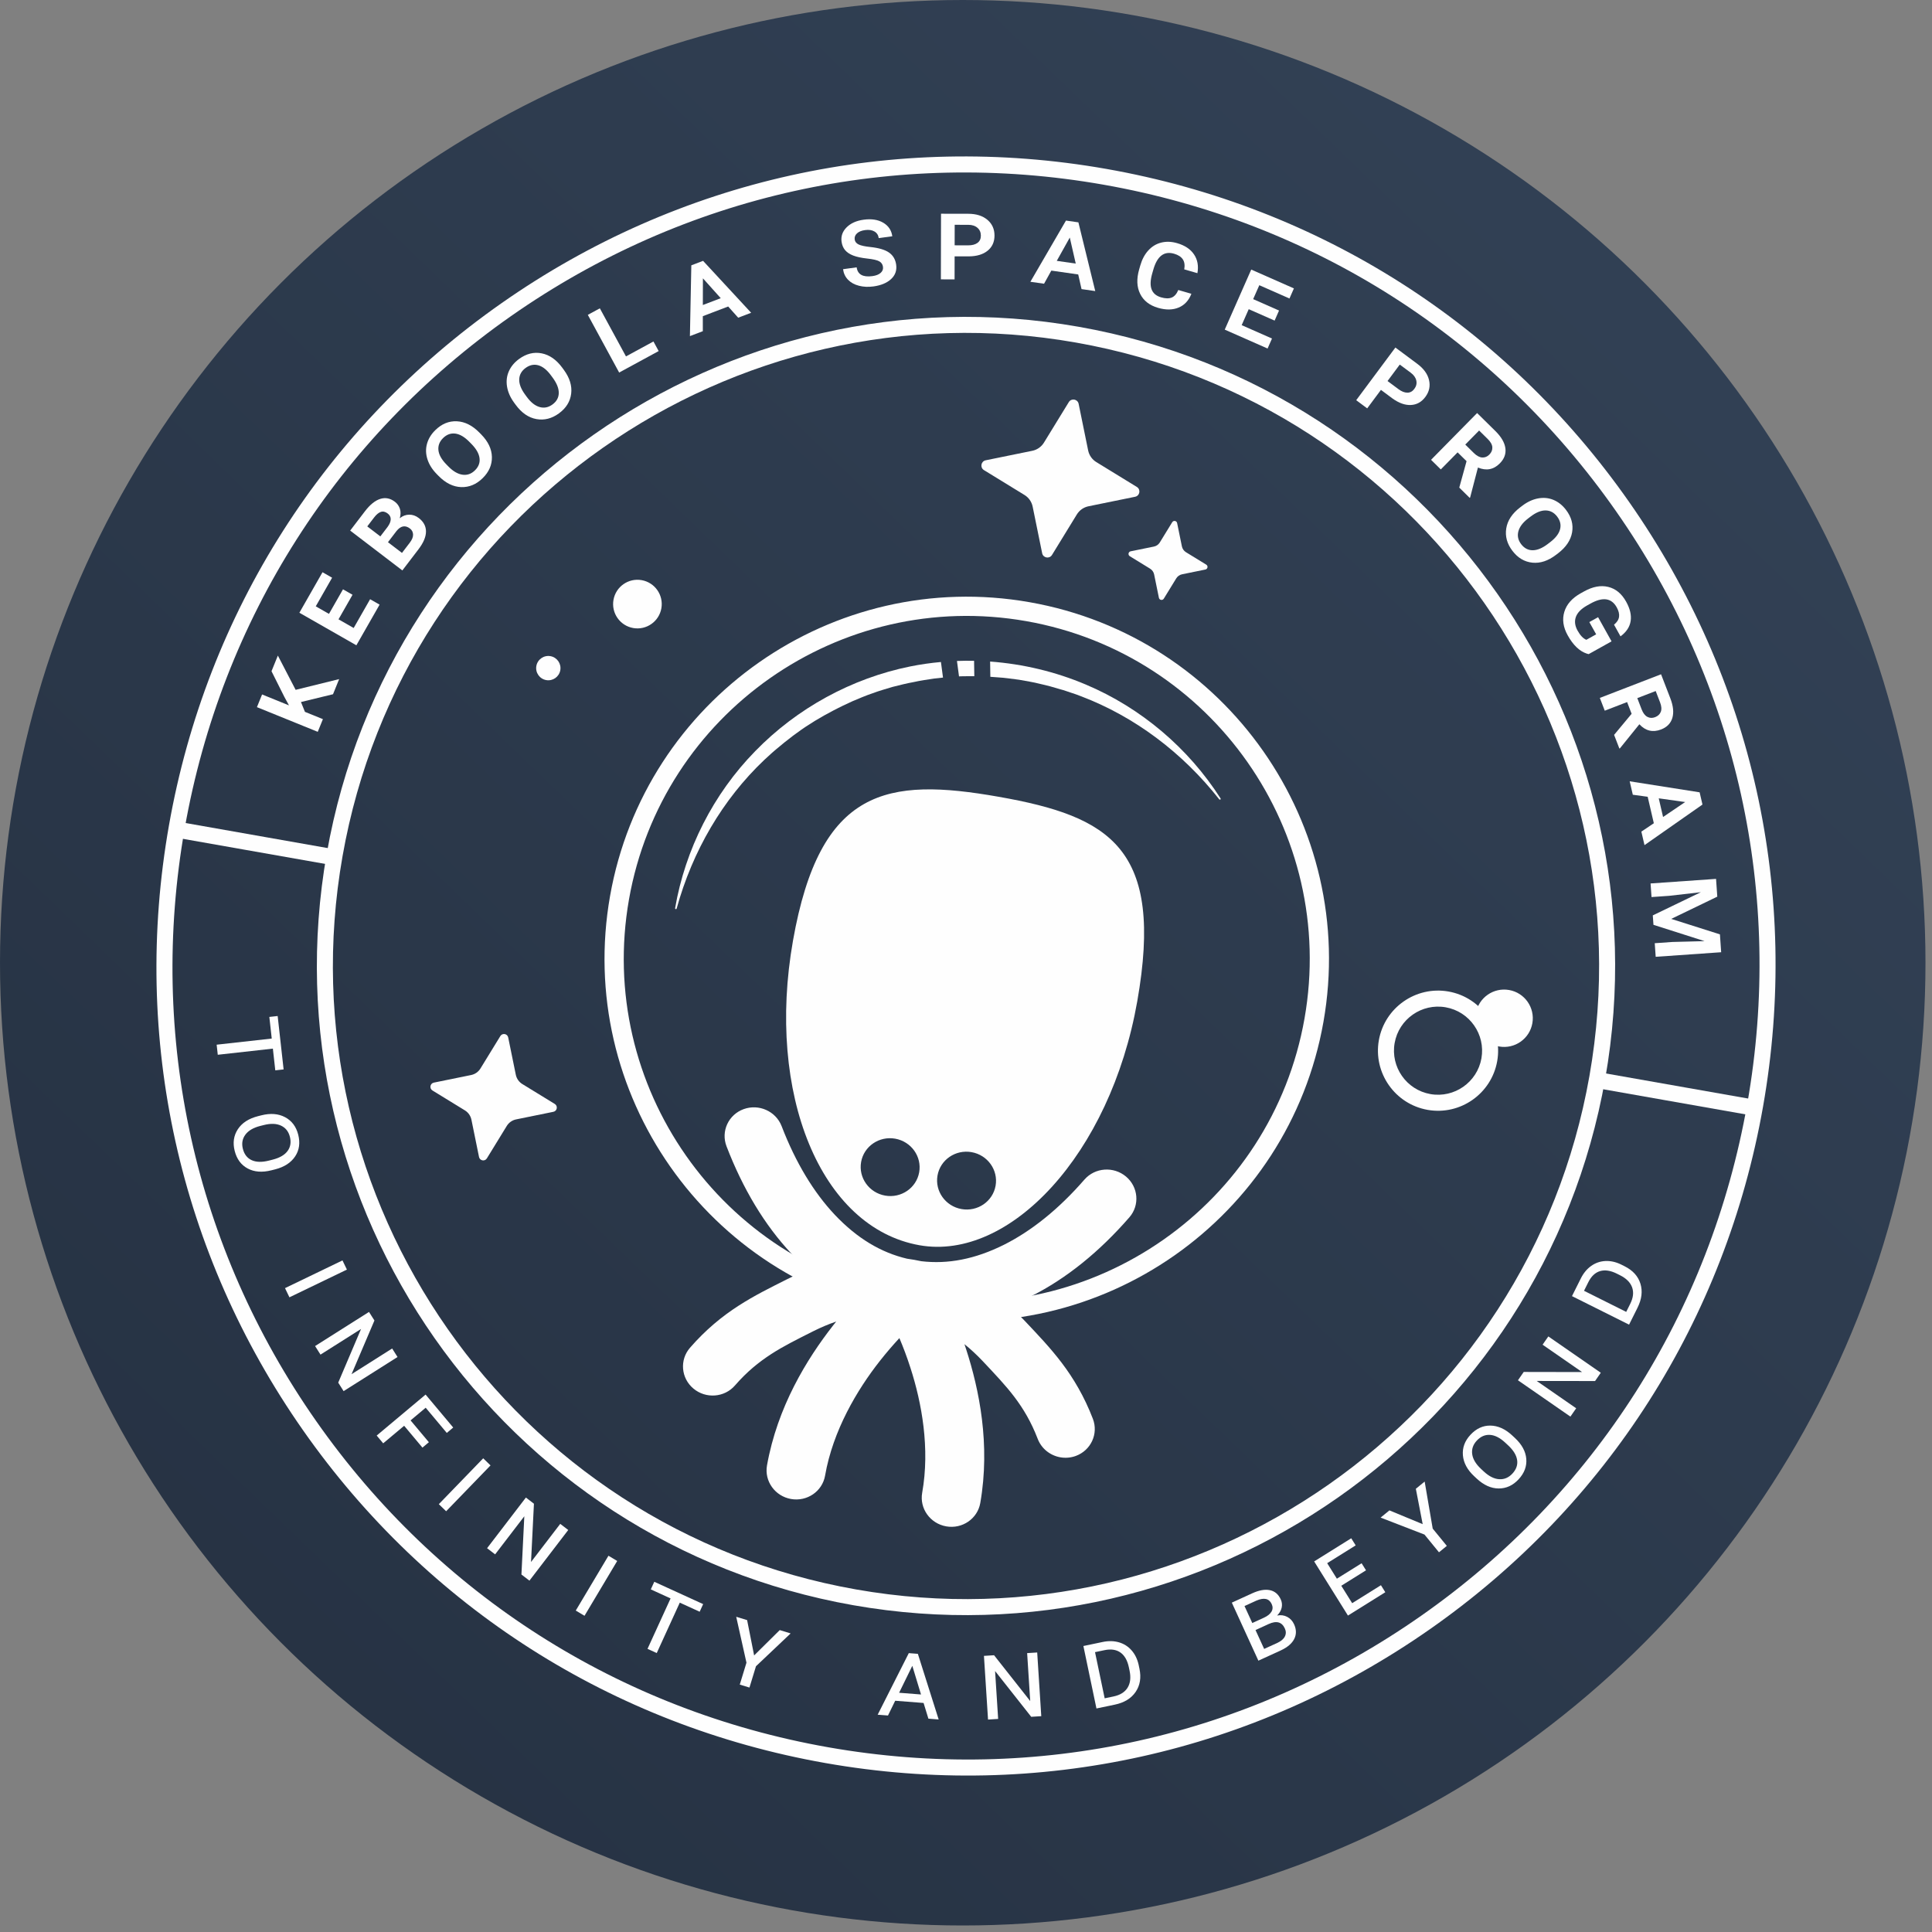 <?xml version="1.0" encoding="UTF-8"?>
<svg width="185px" height="185px" viewBox="0 0 185 185" version="1.1" xmlns="http://www.w3.org/2000/svg" xmlns:xlink="http://www.w3.org/1999/xlink">
    <rect x="0" y="0" width="185" height="185" fill="#808080" stroke="none"/>
    <!-- Generator: Sketch 52.6 (67491) - http://www.bohemiancoding.com/sketch -->
    <title>logo</title>
    <desc>Created with Sketch.</desc>
    <defs>
        <linearGradient x1="87.663%" y1="10.629%" x2="10.947%" y2="90.131%" id="linearGradient-1">
            <stop stop-color="#324155" offset="0%"></stop>
            <stop stop-color="#263243" offset="100%"></stop>
        </linearGradient>
        <circle id="path-2" cx="92.188" cy="92.188" r="92.188"></circle>
        <polygon id="path-4" points="0 155 155 155 155 0 0 0"></polygon>
    </defs>
    <g id="Website" stroke="none" stroke-width="1" fill="none" fill-rule="evenodd">
        <g id="404" transform="translate(-940, -380)">
            <g id="mesic" transform="translate(250, 380)">
                <g id="logo" transform="translate(690, 0)">
                    <mask id="mask-3" fill="white">
                        <use xlink:href="#path-2"></use>
                    </mask>
                    <use id="Oval-Copy" fill="url(#linearGradient-1)" fill-rule="nonzero" xlink:href="#path-2"></use>
                    <g id="keboolaSpace" mask="url(#mask-3)">
                        <g transform="translate(92.5, 92.5) rotate(10) translate(-92.5, -92.5) translate(15, 15)" id="Group-97">
                            <g>
                                <path d="M77.5,1.535 C57.209,1.535 38.132,9.437 23.784,23.784 C9.436,38.132 1.535,57.209 1.535,77.5 C1.535,97.791 9.436,116.868 23.784,131.216 C38.132,145.564 57.209,153.465 77.5,153.465 C97.791,153.465 116.868,145.564 131.216,131.216 C145.564,116.868 153.465,97.791 153.465,77.5 C153.465,57.209 145.564,38.132 131.216,23.784 C116.868,9.437 97.791,1.535 77.5,1.535 M77.5,155 C56.799,155 37.337,146.938 22.699,132.301 C8.062,117.663 0,98.201 0,77.5 C0,56.799 8.062,37.337 22.699,22.699 C37.337,8.062 56.799,0 77.5,0 C98.201,0 117.663,8.062 132.301,22.699 C146.938,37.337 155,56.799 155,77.5 C155,98.201 146.938,117.663 132.301,132.301 C117.663,146.938 98.201,155 77.5,155" id="Fill-1" fill="#FEFEFE"></path>
                                <path d="M77.5,16.881 C44.075,16.881 16.881,44.075 16.881,77.5 C16.881,110.925 44.075,138.119 77.5,138.119 C110.925,138.119 138.119,110.925 138.119,77.5 C138.119,44.075 110.925,16.881 77.5,16.881 M77.5,139.653 C43.228,139.653 15.347,111.772 15.347,77.5 C15.347,43.228 43.228,15.347 77.5,15.347 C111.772,15.347 139.653,43.228 139.653,77.5 C139.653,111.772 111.772,139.653 77.5,139.653" id="Fill-3" fill="#FEFEFE"></path>
                                <polygon id="Fill-5" fill="#FEFEFE" points="10.398 63.665 10.936 64.526 12.751 64.914 12.476 66.196 6.33 64.88 6.605 63.598 9.322 64.18 8.739 63.448 7.107 61.25 7.446 59.668 9.692 62.604 13.617 60.868 13.29 62.398"></polygon>
                                <polygon id="Fill-7" fill="#FEFEFE" points="13.477 52.693 12.563 55.242 14.137 55.807 15.208 52.821 16.193 53.174 14.679 57.394 8.763 55.272 10.271 51.067 11.267 51.424 10.201 54.395 11.572 54.887 12.487 52.338"></polygon>
                                <path d="M15.944,47.148 L17.443,47.924 L18.009,46.832 C18.177,46.506 18.235,46.228 18.182,45.998 C18.129,45.768 17.999,45.6 17.792,45.492 C17.287,45.231 16.878,45.383 16.564,45.95 L15.944,47.148 Z M15.129,46.726 L15.655,45.71 C15.799,45.416 15.855,45.16 15.822,44.943 C15.789,44.725 15.662,44.559 15.441,44.445 C15.189,44.314 14.965,44.302 14.768,44.409 C14.571,44.516 14.389,44.73 14.222,45.053 L13.73,46.001 L15.129,46.726 Z M17.77,49.57 L12.188,46.679 L13.258,44.614 C13.625,43.905 14.038,43.431 14.496,43.192 C14.953,42.954 15.431,42.963 15.929,43.221 C16.182,43.352 16.376,43.543 16.511,43.793 C16.647,44.044 16.695,44.343 16.657,44.692 C16.889,44.423 17.165,44.259 17.487,44.198 C17.808,44.137 18.126,44.189 18.443,44.353 C18.963,44.622 19.266,45.008 19.352,45.511 C19.439,46.013 19.299,46.617 18.933,47.323 L17.77,49.57 Z" id="Fill-9" fill="#FEFEFE"></path>
                                <path d="M21.952,36.33 C21.417,35.948 20.93,35.766 20.492,35.785 C20.054,35.805 19.693,36.013 19.41,36.411 C19.13,36.804 19.051,37.212 19.173,37.635 C19.296,38.058 19.625,38.46 20.161,38.843 L20.394,39.009 C20.915,39.38 21.401,39.558 21.852,39.542 C22.304,39.526 22.67,39.32 22.952,38.924 C23.236,38.526 23.312,38.117 23.181,37.697 C23.05,37.276 22.718,36.876 22.185,36.496 L21.952,36.33 Z M22.944,35.433 C23.716,35.984 24.178,36.632 24.327,37.377 C24.476,38.122 24.303,38.841 23.808,39.535 C23.315,40.226 22.689,40.626 21.93,40.734 C21.17,40.841 20.398,40.615 19.614,40.056 L19.412,39.912 C18.908,39.553 18.533,39.138 18.287,38.669 C18.04,38.2 17.941,37.717 17.988,37.22 C18.035,36.724 18.22,36.248 18.544,35.794 C19.045,35.092 19.675,34.693 20.434,34.598 C21.193,34.503 21.964,34.734 22.746,35.292 L22.944,35.433 Z" id="Fill-11" fill="#FEFEFE"></path>
                                <path d="M28.552,28.714 C28.077,28.258 27.622,28.009 27.186,27.964 C26.75,27.92 26.362,28.075 26.024,28.428 C25.691,28.775 25.554,29.168 25.614,29.604 C25.674,30.04 25.942,30.486 26.417,30.942 L26.623,31.139 C27.085,31.582 27.541,31.829 27.989,31.878 C28.438,31.927 28.83,31.776 29.167,31.425 C29.505,31.072 29.64,30.678 29.571,30.244 C29.502,29.809 29.231,29.365 28.759,28.912 L28.552,28.714 Z M29.662,27.969 C30.348,28.626 30.711,29.334 30.751,30.093 C30.791,30.851 30.516,31.538 29.926,32.154 C29.339,32.766 28.661,33.071 27.894,33.068 C27.127,33.065 26.396,32.73 25.7,32.063 L25.521,31.892 C25.074,31.463 24.763,30.999 24.587,30.499 C24.411,29.999 24.382,29.507 24.501,29.022 C24.619,28.538 24.871,28.094 25.257,27.692 C25.854,27.069 26.536,26.765 27.3,26.781 C28.065,26.797 28.794,27.137 29.487,27.801 L29.662,27.969 Z" id="Fill-13" fill="#FEFEFE"></path>
                                <polygon id="Fill-15" fill="#FEFEFE" points="35.299 25.668 37.642 23.804 38.293 24.622 34.924 27.304 31.01 22.385 32.036 21.569"></polygon>
                                <path d="M41.693,19.544 L43.268,18.603 L41.257,17.027 L41.693,19.544 Z M44.108,19.263 L41.877,20.597 L42.126,22.013 L40.991,22.692 L39.947,15.993 L40.98,15.375 L46.377,19.472 L45.238,20.153 L44.108,19.263 Z" id="Fill-17" fill="#FEFEFE"></path>
                                <path d="M58.046,12.948 C57.973,12.721 57.826,12.569 57.605,12.491 C57.383,12.413 56.99,12.392 56.427,12.429 C55.862,12.466 55.403,12.449 55.047,12.378 C54.692,12.307 54.408,12.181 54.194,12.003 C53.98,11.824 53.822,11.577 53.721,11.262 C53.561,10.761 53.64,10.284 53.959,9.829 C54.278,9.373 54.772,9.039 55.439,8.825 C56.159,8.595 56.791,8.581 57.336,8.784 C57.88,8.988 58.24,9.363 58.416,9.911 L57.167,10.311 C57.079,10.034 56.906,9.848 56.649,9.755 C56.393,9.661 56.092,9.67 55.745,9.781 C55.42,9.885 55.184,10.033 55.038,10.225 C54.892,10.418 54.854,10.623 54.924,10.843 C54.988,11.041 55.137,11.175 55.372,11.243 C55.608,11.311 55.989,11.327 56.517,11.29 C57.334,11.232 57.955,11.303 58.382,11.503 C58.808,11.703 59.099,12.046 59.255,12.532 C59.423,13.056 59.342,13.535 59.013,13.969 C58.683,14.403 58.169,14.732 57.47,14.956 C56.998,15.107 56.54,15.166 56.097,15.132 C55.653,15.099 55.277,14.971 54.968,14.749 C54.659,14.527 54.443,14.222 54.319,13.835 L55.572,13.433 C55.783,14.091 56.327,14.28 57.204,13.999 C57.536,13.893 57.777,13.746 57.926,13.558 C58.076,13.37 58.116,13.167 58.046,12.948" id="Fill-19" fill="#FEFEFE"></path>
                                <path d="M64.446,9.727 L65.732,9.503 C66.101,9.439 66.377,9.31 66.561,9.117 C66.744,8.925 66.81,8.68 66.758,8.382 C66.704,8.074 66.554,7.845 66.307,7.697 C66.061,7.548 65.758,7.505 65.4,7.567 L64.109,7.792 L64.446,9.727 Z M64.627,10.768 L65.006,12.942 L63.714,13.167 L62.636,6.975 L65.213,6.526 C65.965,6.395 66.597,6.479 67.112,6.779 C67.625,7.078 67.936,7.534 68.043,8.147 C68.147,8.746 68.016,9.258 67.65,9.683 C67.284,10.109 66.727,10.392 65.977,10.533 L64.627,10.768 Z" id="Fill-21" fill="#FEFEFE"></path>
                                <path d="M74.335,9.495 L76.169,9.436 L75.175,7.082 L74.335,9.495 Z M76.584,10.421 L73.984,10.505 L73.516,11.864 L72.194,11.907 L74.532,5.543 L75.734,5.504 L78.466,11.705 L77.14,11.747 L76.584,10.421 Z" id="Fill-23" fill="#FEFEFE"></path>
                                <path d="M87.577,10.362 C87.444,11.038 87.12,11.541 86.605,11.872 C86.09,12.202 85.445,12.326 84.669,12.242 C83.825,12.152 83.185,11.813 82.749,11.223 C82.312,10.634 82.145,9.862 82.248,8.907 L82.287,8.542 C82.351,7.938 82.52,7.42 82.795,6.988 C83.069,6.556 83.43,6.239 83.878,6.038 C84.326,5.836 84.83,5.765 85.388,5.825 C86.153,5.906 86.748,6.167 87.171,6.607 C87.594,7.046 87.804,7.617 87.802,8.318 L86.498,8.179 C86.498,7.774 86.396,7.465 86.193,7.254 C85.989,7.042 85.684,6.914 85.276,6.871 C84.292,6.766 83.73,7.375 83.588,8.698 L83.547,9.084 C83.476,9.746 83.543,10.251 83.748,10.6 C83.953,10.95 84.297,11.15 84.78,11.202 C85.209,11.248 85.544,11.195 85.785,11.043 C86.025,10.892 86.19,10.618 86.279,10.223 L87.577,10.362 Z" id="Fill-25" fill="#FEFEFE"></path>
                                <polygon id="Fill-27" fill="#FEFEFE" points="95.871 11.506 93.24 10.86 92.841 12.484 95.922 13.241 95.672 14.257 91.318 13.187 92.818 7.083 97.156 8.149 96.904 9.176 93.839 8.423 93.491 9.838 96.121 10.484"></polygon>
                                <path d="M107.525,15.327 L108.692,15.913 C109.026,16.08 109.324,16.141 109.587,16.096 C109.849,16.05 110.048,15.893 110.183,15.622 C110.324,15.343 110.339,15.07 110.229,14.803 C110.119,14.537 109.902,14.322 109.577,14.159 L108.405,13.572 L107.525,15.327 Z M107.05,16.272 L106.061,18.245 L104.889,17.656 L107.708,12.038 L110.047,13.212 C110.728,13.554 111.186,13.998 111.421,14.545 C111.656,15.091 111.634,15.642 111.355,16.198 C111.083,16.742 110.673,17.075 110.126,17.199 C109.578,17.323 108.962,17.219 108.275,16.887 L107.05,16.272 Z" id="Fill-29" fill="#FEFEFE"></path>
                                <path d="M115.912,20.027 L116.858,20.679 C117.179,20.899 117.467,20.994 117.724,20.964 C117.981,20.933 118.189,20.802 118.348,20.571 C118.513,20.331 118.567,20.087 118.509,19.837 C118.452,19.588 118.259,19.35 117.93,19.124 L116.983,18.472 L115.912,20.027 Z M116.309,21.571 L115.318,20.889 L114.018,22.777 L112.938,22.033 L116.504,16.857 L118.53,18.253 C119.175,18.698 119.583,19.178 119.752,19.694 C119.92,20.21 119.831,20.72 119.484,21.223 C119.005,21.919 118.339,22.173 117.487,21.983 L117.25,24.932 L117.217,24.981 L116.061,24.185 L116.309,21.571 Z" id="Fill-31" fill="#FEFEFE"></path>
                                <path d="M125.537,27.822 C125.983,27.337 126.223,26.877 126.259,26.44 C126.294,26.003 126.132,25.62 125.772,25.288 C125.417,24.962 125.023,24.833 124.588,24.902 C124.153,24.971 123.713,25.248 123.267,25.732 L123.073,25.942 C122.639,26.413 122.403,26.874 122.362,27.323 C122.323,27.773 122.481,28.162 122.839,28.491 C123.199,28.822 123.595,28.949 124.028,28.871 C124.462,28.793 124.9,28.514 125.343,28.032 L125.537,27.822 Z M126.304,28.916 C125.661,29.615 124.961,29.992 124.203,30.048 C123.446,30.103 122.753,29.842 122.126,29.265 C121.502,28.69 121.183,28.019 121.17,27.252 C121.157,26.485 121.478,25.747 122.13,25.038 L122.299,24.855 C122.718,24.4 123.176,24.08 123.672,23.894 C124.168,23.708 124.66,23.669 125.147,23.777 C125.633,23.886 126.082,24.128 126.492,24.506 C127.127,25.091 127.445,25.766 127.445,26.53 C127.444,27.296 127.119,28.031 126.469,28.738 L126.304,28.916 Z" id="Fill-33" fill="#FEFEFE"></path>
                                <path d="M131.033,37.736 L130.854,37.721 C130.126,37.618 129.422,37.15 128.744,36.315 C128.18,35.624 127.944,34.903 128.034,34.152 C128.124,33.402 128.538,32.726 129.277,32.125 L129.55,31.904 C130.289,31.302 131.026,31.024 131.76,31.072 C132.494,31.119 133.137,31.483 133.691,32.164 C134.18,32.764 134.43,33.349 134.441,33.919 C134.453,34.489 134.22,35.027 133.74,35.532 L132.934,34.54 C133.172,34.263 133.286,33.988 133.277,33.715 C133.268,33.442 133.141,33.154 132.896,32.853 C132.251,32.061 131.406,32.09 130.36,32.942 L130.092,33.16 C129.581,33.575 129.287,34 129.209,34.434 C129.131,34.868 129.261,35.292 129.596,35.705 C129.932,36.118 130.259,36.357 130.576,36.424 L131.41,35.745 L130.562,34.703 L131.307,34.097 L132.979,36.152 L131.033,37.736 Z" id="Fill-35" fill="#FEFEFE"></path>
                                <path d="M136.35,41.077 L136.944,42.061 C137.144,42.394 137.368,42.599 137.615,42.677 C137.861,42.755 138.105,42.722 138.345,42.577 C138.594,42.426 138.744,42.225 138.794,41.974 C138.844,41.723 138.767,41.427 138.56,41.085 L137.967,40.102 L136.35,41.077 Z M136.075,42.648 L135.454,41.618 L133.491,42.803 L132.813,41.68 L138.194,38.433 L139.465,40.539 C139.871,41.211 140.044,41.816 139.985,42.355 C139.926,42.895 139.635,43.323 139.112,43.639 C138.388,44.075 137.677,44.032 136.979,43.508 L135.548,46.098 L135.498,46.129 L134.773,44.928 L136.075,42.648 Z" id="Fill-37" fill="#FEFEFE"></path>
                                <path d="M140.039,50.17 L140.757,51.858 L142.592,50.08 L140.039,50.17 Z M139.989,52.601 L138.97,50.208 L137.533,50.263 L137.015,49.047 L143.794,48.923 L144.265,50.03 L139.473,54.82 L138.953,53.599 L139.989,52.601 Z" id="Fill-39" fill="#FEFEFE"></path>
                                <polygon id="Fill-41" fill="#FEFEFE" points="147.194 58.468 143.221 61.332 148.07 61.98 148.484 63.645 142.386 65.165 142.07 63.898 143.719 63.487 146.735 62.874 141.643 62.186 141.424 61.307 145.573 58.321 142.648 59.189 140.999 59.6 140.683 58.333 146.782 56.813"></polygon>
                                <polygon id="Fill-43" fill="#FEFEFE" points="14.1 98.825 13.511 96.817 8.417 98.312 8.144 97.381 13.237 95.886 12.651 93.887 13.421 93.662 14.87 98.599"></polygon>
                                <path d="M15.336,107.29 C15.967,107.006 16.388,106.652 16.598,106.228 C16.81,105.803 16.804,105.343 16.582,104.849 C16.366,104.37 16.026,104.069 15.559,103.943 C15.093,103.817 14.546,103.895 13.919,104.178 L13.603,104.319 C12.982,104.599 12.563,104.956 12.347,105.391 C12.131,105.826 12.131,106.284 12.348,106.765 C12.572,107.263 12.912,107.57 13.37,107.689 C13.827,107.807 14.372,107.724 15.006,107.439 L15.336,107.29 Z M15.402,108.313 C14.57,108.687 13.813,108.763 13.132,108.54 C12.451,108.318 11.944,107.836 11.611,107.096 C11.282,106.366 11.262,105.667 11.548,105 C11.834,104.332 12.397,103.81 13.235,103.432 L13.532,103.299 C14.355,102.929 15.112,102.856 15.803,103.08 C16.494,103.304 17.005,103.781 17.333,104.511 C17.667,105.254 17.691,105.954 17.403,106.61 C17.115,107.267 16.567,107.782 15.756,108.154 L15.402,108.313 Z" id="Fill-45" fill="#FEFEFE"></path>
                                <polygon id="Fill-47" fill="#FEFEFE" points="19.208 119.993 18.638 119.201 23.597 115.631 24.167 116.423"></polygon>
                                <polygon id="Fill-49" fill="#FEFEFE" points="25.877 127.94 25.228 127.227 26.488 121.786 23.091 124.88 22.437 124.163 26.955 120.048 27.609 120.766 26.344 126.209 29.746 123.112 30.395 123.825"></polygon>
                                <polygon id="Fill-51" fill="#FEFEFE" points="34.25 131.954 32.162 130.199 30.478 132.203 29.735 131.579 33.666 126.901 36.818 129.549 36.303 130.164 33.893 128.139 32.678 129.585 34.767 131.339"></polygon>
                                <polygon id="Fill-53" fill="#FEFEFE" points="37.543 137.562 36.735 137.015 40.158 131.953 40.966 132.5"></polygon>
                                <polygon id="Fill-55" fill="#FEFEFE" points="46.552 142.721 45.695 142.276 44.998 136.736 42.879 140.813 42.018 140.366 44.836 134.943 45.697 135.391 46.392 140.936 48.513 136.854 49.369 137.299"></polygon>
                                <polygon id="Fill-57" fill="#FEFEFE" points="52.33 145.118 51.418 144.771 53.589 139.059 54.501 139.406"></polygon>
                                <polygon id="Fill-59" fill="#FEFEFE" points="63.122 142.822 61.096 142.296 59.761 147.433 58.821 147.189 60.157 142.051 58.142 141.527 58.344 140.751 63.324 142.045"></polygon>
                                <polygon id="Fill-61" fill="#FEFEFE" points="68.984 146.036 70.978 143.221 72.061 143.354 69.338 147.026 69.078 149.144 68.115 149.026 68.382 146.85 66.652 142.69 67.735 142.822"></polygon>
                                <path d="M83.277,147.146 L85.37,146.944 L84.074,144.387 L83.277,147.146 Z M85.754,147.702 L83.04,147.965 L82.606,149.477 L81.62,149.573 L83.531,143.248 L84.398,143.164 L87.451,149.008 L86.47,149.103 L85.754,147.702 Z" id="Fill-63" fill="#FEFEFE"></path>
                                <polygon id="Fill-65" fill="#FEFEFE" points="97.072 146.99 96.134 147.217 91.966 143.502 93.051 147.967 92.108 148.196 90.664 142.258 91.607 142.029 95.778 145.75 94.691 141.279 95.629 141.051"></polygon>
                                <path d="M101.076,140.059 L102.754,144.252 L103.552,143.932 C104.156,143.691 104.551,143.337 104.738,142.87 C104.924,142.404 104.893,141.859 104.643,141.236 L104.519,140.924 C104.269,140.301 103.924,139.884 103.485,139.674 C103.044,139.464 102.528,139.478 101.933,139.716 L101.076,140.059 Z M102.147,145.347 L99.877,139.674 L101.635,138.97 C102.161,138.76 102.671,138.682 103.165,138.734 C103.659,138.787 104.099,138.968 104.486,139.276 C104.873,139.584 105.175,139.995 105.391,140.507 L105.541,140.882 C105.869,141.7 105.877,142.452 105.565,143.138 C105.254,143.824 104.671,144.337 103.818,144.679 L102.147,145.347 Z" id="Fill-67" fill="#FEFEFE"></path>
                                <path d="M115.843,135.307 L116.972,136.943 L118.103,136.163 C118.434,135.935 118.639,135.689 118.717,135.427 C118.796,135.165 118.751,134.911 118.581,134.667 C118.192,134.103 117.659,134.054 116.983,134.52 L115.843,135.307 Z M115.423,134.698 L116.433,134.001 C116.744,133.787 116.947,133.557 117.041,133.311 C117.135,133.066 117.1,132.824 116.935,132.585 C116.601,132.101 116.1,132.08 115.431,132.52 L114.407,133.226 L115.423,134.698 Z M116.623,138.146 L113.153,133.116 L114.906,131.907 C115.507,131.492 116.049,131.291 116.53,131.306 C117.012,131.32 117.406,131.55 117.714,131.996 C117.875,132.229 117.949,132.484 117.938,132.759 C117.926,133.035 117.827,133.308 117.639,133.577 C117.972,133.45 118.295,133.436 118.61,133.535 C118.925,133.635 119.183,133.829 119.383,134.12 C119.697,134.575 119.783,135.036 119.642,135.503 C119.501,135.969 119.143,136.404 118.566,136.806 L116.623,138.146 Z" id="Fill-69" fill="#FEFEFE"></path>
                                <polygon id="Fill-71" fill="#FEFEFE" points="125.27 127.836 123.195 129.703 124.511 131.165 126.925 128.993 127.454 129.582 124.319 132.403 120.232 127.86 123.344 125.06 123.881 125.657 121.49 127.808 122.662 129.11 124.737 127.244"></polygon>
                                <polygon id="Fill-73" fill="#FEFEFE" points="129.847 122.541 128.613 119.319 129.325 118.492 130.866 122.795 132.484 124.188 131.851 124.924 130.19 123.493 125.769 122.622 126.481 121.795"></polygon>
                                <path d="M136.286,113.489 C135.706,113.112 135.18,112.95 134.708,113.004 C134.237,113.056 133.854,113.31 133.559,113.765 C133.274,114.205 133.205,114.655 133.352,115.116 C133.499,115.575 133.862,115.992 134.439,116.367 L134.729,116.555 C135.301,116.925 135.828,117.084 136.31,117.03 C136.793,116.976 137.177,116.727 137.465,116.284 C137.762,115.826 137.836,115.373 137.687,114.925 C137.538,114.477 137.173,114.063 136.589,113.685 L136.286,113.489 Z M137.109,112.878 C137.875,113.375 138.349,113.969 138.531,114.663 C138.713,115.356 138.584,116.042 138.143,116.723 C137.707,117.395 137.131,117.792 136.415,117.913 C135.699,118.035 134.955,117.845 134.183,117.345 L133.91,117.168 C133.153,116.677 132.681,116.081 132.494,115.378 C132.308,114.676 132.432,113.989 132.868,113.317 C133.311,112.633 133.887,112.234 134.594,112.12 C135.302,112.006 136.031,112.188 136.783,112.667 L137.109,112.878 Z" id="Fill-75" fill="#FEFEFE"></path>
                                <polygon id="Fill-77" fill="#FEFEFE" points="144.125 105.302 143.722 106.179 138.221 107.141 142.395 109.062 141.989 109.943 136.438 107.389 136.844 106.507 142.349 105.547 138.17 103.624 138.574 102.748"></polygon>
                                <path d="M141.18,97.852 L145.509,99.14 L145.754,98.315 C145.94,97.692 145.907,97.162 145.658,96.727 C145.407,96.291 144.96,95.978 144.317,95.787 L143.995,95.691 C143.352,95.5 142.811,95.511 142.373,95.725 C141.936,95.94 141.625,96.354 141.443,96.968 L141.18,97.852 Z M145.991,100.296 L140.134,98.554 L140.674,96.739 C140.835,96.196 141.09,95.747 141.438,95.393 C141.786,95.039 142.201,94.805 142.683,94.693 C143.165,94.581 143.674,94.599 144.21,94.748 L144.597,94.863 C145.442,95.114 146.037,95.574 146.381,96.244 C146.725,96.914 146.766,97.69 146.504,98.571 L145.991,100.296 Z" id="Fill-79" fill="#FEFEFE"></path>
                                <mask id="mask-5" fill="white">
                                    <use xlink:href="#path-4"></use>
                                </mask>
                                <g id="Clip-82"></g>
                                <polygon id="Fill-81" fill="#FEFEFE" mask="url(#mask-5)" points="0.767 78.529 16.114 78.529 16.114 76.994 0.767 76.994"></polygon>
                                <polygon id="Fill-83" fill="#FEFEFE" mask="url(#mask-5)" points="138.886 78.529 154.233 78.529 154.233 76.994 138.886 76.994"></polygon>
                                <path d="M81.409,27.813 L85.645,29.484 C86.078,29.655 86.078,30.268 85.645,30.439 L81.409,32.11 C80.968,32.284 80.619,32.633 80.445,33.074 L78.774,37.31 C78.603,37.743 77.99,37.743 77.819,37.31 L76.148,33.074 C75.974,32.633 75.625,32.284 75.184,32.11 L70.948,30.439 C70.515,30.268 70.515,29.655 70.948,29.484 L75.184,27.813 C75.625,27.639 75.974,27.29 76.148,26.849 L77.819,22.613 C77.99,22.18 78.603,22.18 78.774,22.613 L80.445,26.849 C80.619,27.29 80.968,27.639 81.409,27.813" id="Fill-84" fill="#FEFEFE" mask="url(#mask-5)"></path>
                                <path d="M91.363,34.821 L93.48,35.656 C93.697,35.741 93.697,36.048 93.48,36.133 L91.363,36.969 C91.142,37.056 90.968,37.23 90.881,37.451 L90.045,39.569 C89.96,39.786 89.653,39.786 89.568,39.569 L88.732,37.451 C88.645,37.23 88.471,37.056 88.25,36.969 L86.132,36.133 C85.916,36.048 85.916,35.741 86.132,35.656 L88.25,34.821 C88.471,34.733 88.645,34.559 88.732,34.338 L89.568,32.221 C89.653,32.004 89.96,32.004 90.045,32.221 L90.881,34.338 C90.968,34.559 91.142,34.733 91.363,34.821" id="Fill-85" fill="#FEFEFE" mask="url(#mask-5)"></path>
                                <path d="M37.625,96.01 L41.014,97.346 C41.36,97.483 41.36,97.974 41.014,98.111 L37.625,99.447 C37.272,99.586 36.993,99.866 36.854,100.218 L35.517,103.607 C35.381,103.954 34.89,103.954 34.753,103.607 L33.417,100.218 C33.277,99.866 32.998,99.586 32.645,99.447 L29.257,98.111 C28.91,97.974 28.91,97.483 29.257,97.346 L32.645,96.01 C32.998,95.871 33.277,95.591 33.417,95.238 L34.753,91.85 C34.89,91.503 35.381,91.503 35.517,91.85 L36.854,95.238 C36.993,95.591 37.272,95.871 37.625,96.01" id="Fill-86" fill="#FEFEFE" mask="url(#mask-5)"></path>
                                <path d="M126.367,73.479 C126.367,71.962 127.597,70.733 129.114,70.733 C130.631,70.733 131.86,71.962 131.86,73.479 C131.86,74.996 130.631,76.226 129.114,76.226 C127.597,76.226 126.367,74.996 126.367,73.479" id="Fill-87" fill="#FEFEFE" mask="url(#mask-5)"></path>
                                <path d="M123.421,73.418 C121.095,73.418 119.202,75.31 119.202,77.637 C119.202,79.963 121.095,81.856 123.421,81.856 C125.748,81.856 127.641,79.963 127.641,77.637 C127.641,75.31 125.748,73.418 123.421,73.418 M123.421,83.391 C120.249,83.391 117.667,80.81 117.667,77.637 C117.667,74.464 120.249,71.883 123.421,71.883 C126.594,71.883 129.175,74.464 129.175,77.637 C129.175,80.81 126.594,83.391 123.421,83.391" id="Fill-88" fill="#FEFEFE" mask="url(#mask-5)"></path>
                                <path d="M93.123,113.327 C91.758,112.063 90.387,111.066 89.052,110.07 C88.458,109.624 87.849,109.217 87.23,108.841 C87.881,108.45 88.522,108.018 89.145,107.551 C92.194,105.276 94.844,102.208 97.087,98.481 C97.878,97.165 97.429,95.469 96.088,94.694 C94.743,93.92 93.014,94.356 92.22,95.672 C90.279,98.901 88.073,101.4 85.726,103.148 C83.212,105.012 80.739,105.935 78.196,106.082 C77.964,106.075 77.733,106.068 77.499,106.068 C77.267,106.068 77.034,106.075 76.802,106.082 C74.26,105.935 71.788,105.012 69.272,103.148 C66.926,101.4 64.721,98.901 62.779,95.672 C61.987,94.356 60.255,93.92 58.913,94.694 C57.569,95.469 57.122,97.165 57.914,98.483 C60.156,102.208 62.805,105.276 65.853,107.551 C66.447,107.996 67.056,108.406 67.677,108.782 C67.024,109.173 66.383,109.602 65.759,110.07 C64.427,111.066 63.054,112.063 61.691,113.327 C60.329,114.588 59.002,116.123 57.82,118.091 C57.029,119.407 57.475,121.105 58.82,121.88 C60.162,122.655 61.894,122.218 62.685,120.902 C63.595,119.393 64.529,118.32 65.578,117.34 C66.624,116.364 67.815,115.491 69.181,114.472 C69.847,113.979 70.509,113.551 71.172,113.187 C71.092,113.329 71.014,113.473 70.936,113.622 C69.02,117.222 67.047,122.218 67.038,127.908 C67.038,129.434 68.302,130.672 69.861,130.672 C71.421,130.672 72.685,129.434 72.685,127.908 C72.675,123.514 74.278,119.286 75.938,116.187 C76.444,115.242 76.95,114.404 77.406,113.697 C77.888,114.439 78.422,115.328 78.951,116.334 C80.586,119.419 82.136,123.58 82.127,127.908 C82.127,129.434 83.391,130.672 84.953,130.672 C86.512,130.672 87.776,129.434 87.776,127.908 C87.767,122.218 85.791,117.222 83.877,113.622 C83.797,113.473 83.719,113.329 83.641,113.187 C84.303,113.551 84.967,113.979 85.633,114.472 C86.997,115.491 88.187,116.364 89.237,117.34 C90.286,118.32 91.217,119.393 92.126,120.9 C92.653,121.776 93.596,122.262 94.562,122.262 C95.049,122.262 95.543,122.14 95.994,121.88 C97.336,121.105 97.785,119.407 96.994,118.091 C95.81,116.123 94.484,114.588 93.123,113.327" id="Fill-89" fill="#FEFEFE" mask="url(#mask-5)"></path>
                                <path d="M81.12,100.496 C79.561,100.496 78.297,99.258 78.297,97.727 C78.297,96.201 79.561,94.961 81.12,94.961 C82.68,94.961 83.944,96.201 83.944,97.727 C83.944,99.258 82.68,100.496 81.12,100.496 M73.692,100.496 C72.132,100.496 70.868,99.258 70.868,97.727 C70.868,96.201 72.132,94.961 73.692,94.961 C75.251,94.961 76.515,96.201 76.515,97.727 C76.515,99.258 75.251,100.496 73.692,100.496 M77.766,60.999 C66.902,60.999 60.763,63.123 60.763,77.992 C60.763,92.864 68.131,104.606 77.766,104.606 C86.527,104.606 94.237,92.864 94.237,77.992 C94.237,63.123 88.631,60.999 77.766,60.999" id="Fill-90" fill="#FEFEFE" mask="url(#mask-5)"></path>
                                <path d="M98.72,57.466 C94.857,53.258 89.704,50.242 84.125,48.969 C81.049,48.26 77.855,48.069 74.712,48.389 L74.987,49.824 C75.228,49.798 75.469,49.779 75.709,49.751 C76.384,49.668 77.065,49.661 77.746,49.624 C78.426,49.635 79.109,49.607 79.789,49.664 C80.129,49.688 80.471,49.694 80.81,49.731 L81.828,49.841 C82.17,49.864 82.504,49.934 82.843,49.979 C83.181,50.031 83.522,50.072 83.856,50.149 C89.243,51.176 94.356,53.77 98.607,57.57 L98.613,57.575 C98.642,57.601 98.686,57.601 98.715,57.575 C98.747,57.546 98.748,57.497 98.72,57.466" id="Fill-91" fill="#FEFEFE" mask="url(#mask-5)"></path>
                                <path d="M70.081,49.249 C69.125,49.509 68.182,49.817 67.259,50.179 C61.926,52.272 57.267,56.011 54.053,60.742 C50.816,65.462 49.083,71.176 49.107,76.889 C49.107,76.927 49.137,76.961 49.176,76.964 C49.218,76.968 49.256,76.937 49.26,76.895 L49.26,76.889 C49.796,71.211 51.783,65.835 55.049,61.423 L55.674,60.608 C55.885,60.339 56.114,60.084 56.333,59.821 C56.55,59.558 56.776,59.302 57.008,59.052 C57.24,58.801 57.459,58.539 57.706,58.303 C58.646,57.315 59.685,56.427 60.76,55.598 C61.034,55.396 61.301,55.186 61.577,54.99 L62.412,54.406 C62.983,54.041 63.548,53.663 64.145,53.341 C64.729,52.994 65.342,52.703 65.946,52.397 C66.567,52.125 67.18,51.836 67.818,51.606 C68.442,51.343 69.089,51.138 69.729,50.919 C69.998,50.84 70.267,50.761 70.536,50.684 L70.081,49.249 Z" id="Fill-92" fill="#FEFEFE" mask="url(#mask-5)"></path>
                                <path d="M73.187,48.586 C72.647,48.67 72.11,48.769 71.575,48.884 L72.026,50.307 L72.186,50.268 C72.352,50.232 72.519,50.205 72.686,50.173 C72.946,50.127 73.205,50.076 73.465,50.031 L73.187,48.586 Z" id="Fill-93" fill="#FEFEFE" mask="url(#mask-5)"></path>
                                <path d="M42.826,48.835 C42.826,50.121 41.783,51.163 40.497,51.163 C39.212,51.163 38.169,50.121 38.169,48.835 C38.169,47.549 39.212,46.506 40.497,46.506 C41.783,46.506 42.826,47.549 42.826,48.835" id="Fill-94" fill="#FEFEFE" mask="url(#mask-5)"></path>
                                <path d="M34.323,56.355 C34.323,56.998 33.802,57.519 33.159,57.519 C32.516,57.519 31.995,56.998 31.995,56.355 C31.995,55.712 32.516,55.191 33.159,55.191 C33.802,55.191 34.323,55.712 34.323,56.355" id="Fill-95" fill="#FEFEFE" mask="url(#mask-5)"></path>
                                <path d="M77.454,43.978 C59.345,43.978 44.612,58.71 44.612,76.819 C44.612,94.928 59.345,109.661 77.454,109.661 C95.562,109.661 110.295,94.928 110.295,76.819 C110.295,58.71 95.562,43.978 77.454,43.978 M77.454,111.502 C58.329,111.502 42.77,95.944 42.77,76.819 C42.77,57.695 58.329,42.136 77.454,42.136 C96.578,42.136 112.137,57.695 112.137,76.819 C112.137,95.944 96.578,111.502 77.454,111.502" id="Fill-96" fill="#FEFEFE" mask="url(#mask-5)"></path>
                            </g>
                        </g>
                    </g>
                </g>
            </g>
        </g>
    </g>
</svg>